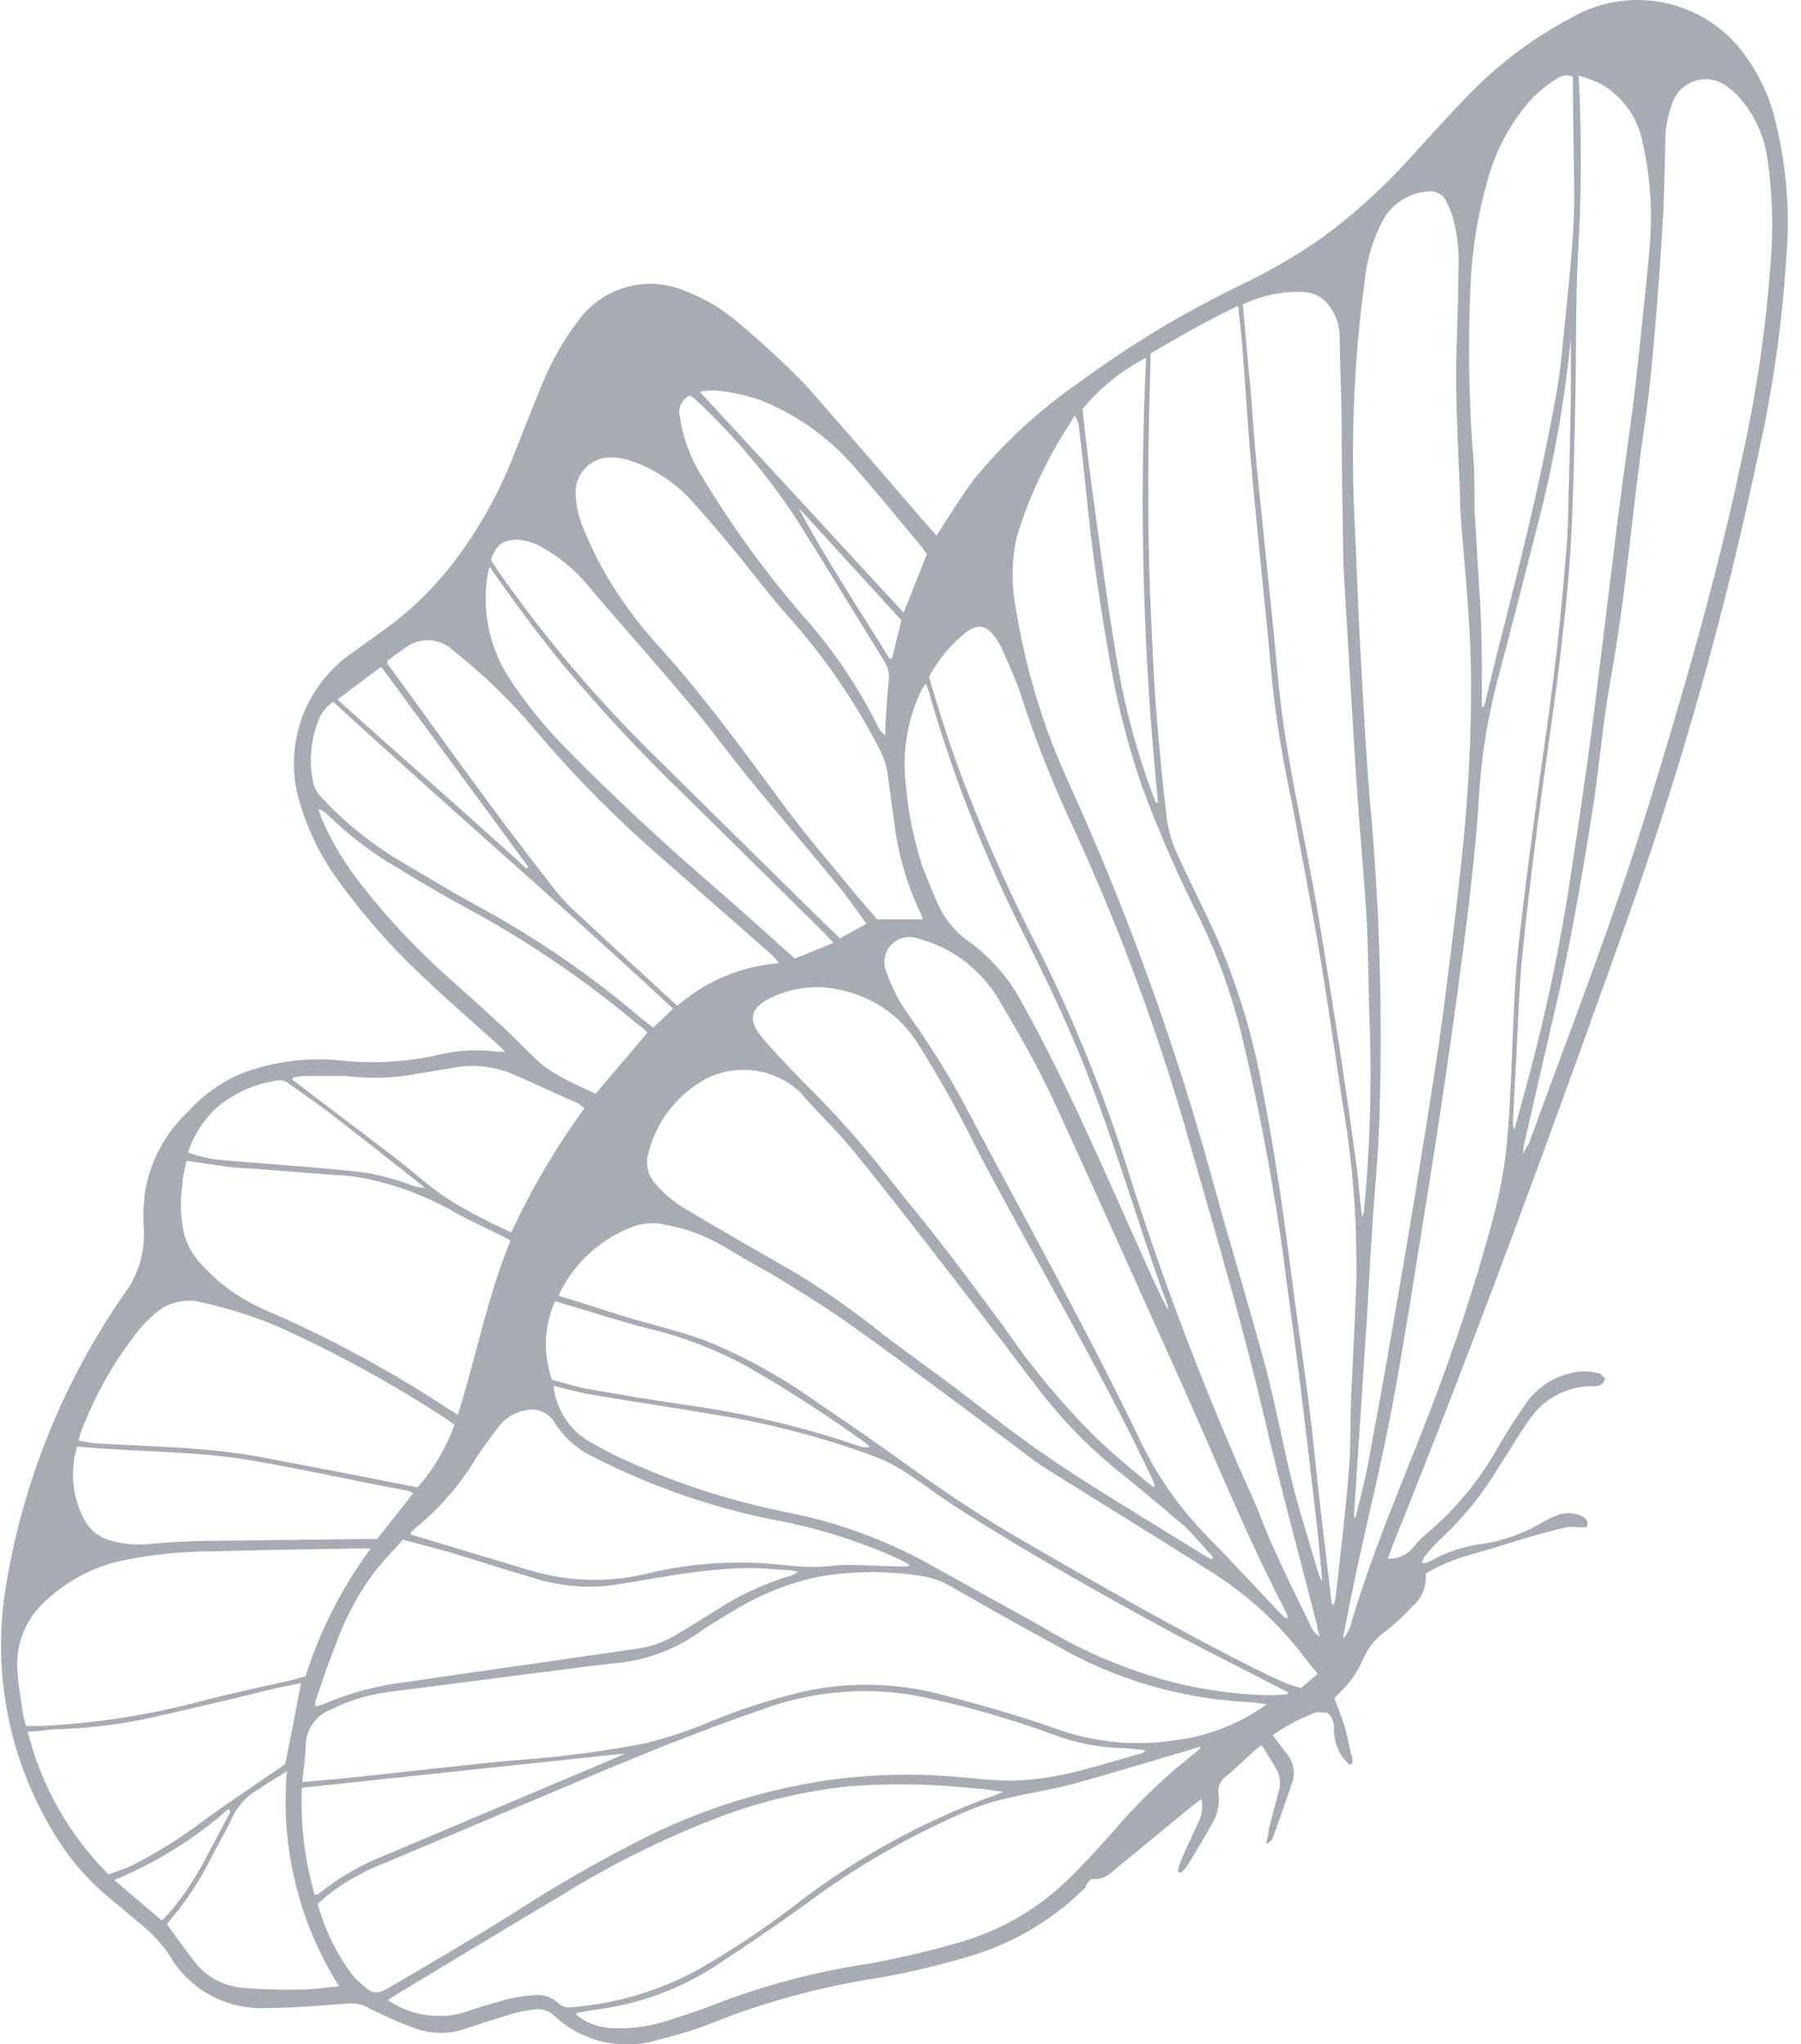 <svg width="89" height="101" viewBox="0 0 89 101" fill="none" xmlns="http://www.w3.org/2000/svg">
<g opacity="0.85">
<path opacity="0.85" d="M53.917 92.844C54.117 92.868 54.32 92.845 54.51 92.775C54.699 92.706 54.87 92.592 55.007 92.445L58.867 89.275L59.377 88.894C59.458 89.311 59.39 89.742 59.187 90.115C58.917 90.715 58.627 91.305 58.367 91.915C58.3 92.091 58.243 92.271 58.197 92.454L58.327 92.544C58.444 92.46 58.549 92.359 58.637 92.245C59.077 91.525 59.517 90.805 59.917 90.075C60.175 89.645 60.28 89.141 60.217 88.644C60.19 88.482 60.21 88.315 60.274 88.163C60.337 88.011 60.442 87.88 60.577 87.784C61.077 87.355 61.577 86.894 62.047 86.454C62.137 86.374 62.237 86.314 62.347 86.234C62.597 86.644 62.857 87.025 63.077 87.415C63.257 87.741 63.3 88.126 63.197 88.484C63.037 89.115 62.857 89.754 62.697 90.394C62.697 90.615 62.617 90.844 62.567 91.075H62.667C62.747 90.995 62.857 90.934 62.887 90.844C63.227 89.894 63.567 88.945 63.887 87.984C63.949 87.744 63.95 87.493 63.891 87.252C63.831 87.011 63.713 86.788 63.547 86.605C63.327 86.335 63.137 86.055 62.897 85.734C63.539 85.285 64.235 84.916 64.967 84.635C65.167 84.555 65.427 84.635 65.607 84.635C65.722 84.742 65.81 84.875 65.863 85.022C65.917 85.17 65.936 85.329 65.917 85.484C65.926 85.964 66.076 86.43 66.347 86.825C66.45 86.957 66.563 87.081 66.687 87.195L66.837 87.124C66.837 86.965 66.837 86.805 66.757 86.644C66.657 86.195 66.577 85.745 66.447 85.314C66.317 84.885 66.137 84.434 65.947 83.924C65.996 83.852 66.053 83.785 66.117 83.725C66.668 83.216 67.104 82.595 67.397 81.904C67.629 81.385 67.999 80.939 68.467 80.615C68.953 80.228 69.408 79.803 69.827 79.344C70.05 79.149 70.223 78.902 70.331 78.625C70.439 78.349 70.479 78.05 70.447 77.754C71.116 77.363 71.831 77.057 72.577 76.844C73.577 76.575 74.457 76.275 75.407 75.995C76.057 75.805 76.707 75.624 77.407 75.465C77.586 75.44 77.768 75.44 77.947 75.465H78.407C78.547 75.135 78.337 75.014 78.147 74.904C77.948 74.811 77.731 74.763 77.512 74.763C77.292 74.763 77.075 74.811 76.877 74.904C76.605 75.01 76.344 75.141 76.097 75.294C75.204 75.805 74.224 76.144 73.207 76.294C72.313 76.412 71.451 76.7 70.667 77.144C70.588 77.186 70.504 77.217 70.417 77.234C70.417 77.234 70.347 77.234 70.257 77.234C70.29 77.127 70.334 77.024 70.387 76.924C70.693 76.543 71.027 76.186 71.387 75.855C72.422 74.868 73.317 73.744 74.047 72.514C74.577 71.704 75.047 70.885 75.627 70.075C75.966 69.593 76.415 69.199 76.937 68.924C77.458 68.649 78.037 68.502 78.627 68.495C78.887 68.495 79.187 68.544 79.327 68.115C79.227 68.034 79.117 67.874 78.987 67.855C78.661 67.77 78.322 67.743 77.987 67.775C77.458 67.848 76.95 68.032 76.497 68.314C76.044 68.597 75.655 68.972 75.357 69.415C74.857 70.154 74.357 70.915 73.927 71.684C73.056 73.195 71.937 74.547 70.617 75.684C70.339 75.894 70.09 76.14 69.877 76.415C69.725 76.613 69.528 76.771 69.301 76.876C69.075 76.981 68.826 77.028 68.577 77.014L68.837 76.314C73.047 65.874 76.907 55.315 80.677 44.694C83.239 37.395 85.32 29.936 86.907 22.364C87.596 19.27 88.047 16.128 88.257 12.964C88.493 10.48 88.279 7.973 87.627 5.565C87.366 4.648 86.957 3.78 86.417 2.995C85.505 1.582 84.084 0.574 82.449 0.181C80.814 -0.212 79.091 0.04 77.637 0.885C75.756 1.878 74.044 3.164 72.567 4.695C71.647 5.635 70.767 6.615 69.877 7.595C68.517 9.13 66.998 10.518 65.347 11.735C64.101 12.607 62.787 13.376 61.417 14.034C58.605 15.38 55.927 16.987 53.417 18.834C51.418 20.201 49.626 21.848 48.097 23.724C47.567 24.445 47.097 25.215 46.607 25.954L46.287 26.465C46.097 26.265 45.957 26.105 45.817 25.945C43.817 23.634 41.817 21.294 39.817 19.035C38.749 17.93 37.62 16.885 36.437 15.905C35.698 15.269 34.856 14.765 33.947 14.415C33.026 13.998 31.991 13.912 31.014 14.171C30.038 14.43 29.18 15.017 28.587 15.835C27.851 16.796 27.249 17.852 26.797 18.974C26.287 20.215 25.797 21.454 25.307 22.695C24.605 24.448 23.678 26.102 22.547 27.614C21.507 29.011 20.251 30.233 18.827 31.235L17.437 32.234C16.243 33.045 15.345 34.222 14.879 35.587C14.414 36.953 14.406 38.434 14.857 39.804C15.289 41.212 15.966 42.532 16.857 43.705C18.157 45.477 19.631 47.115 21.257 48.594C22.307 49.594 23.377 50.505 24.437 51.465C24.587 51.594 24.727 51.734 24.967 51.965H24.547C23.657 51.846 22.754 51.883 21.877 52.075C20.241 52.467 18.55 52.578 16.877 52.404C15.181 52.226 13.468 52.452 11.877 53.065C10.898 53.491 10.022 54.121 9.307 54.914C8.156 55.985 7.398 57.411 7.157 58.965C7.092 59.492 7.072 60.024 7.097 60.554C7.206 61.786 6.849 63.013 6.097 63.995C3.069 68.375 1.069 73.383 0.247 78.644C-0.398 82.946 0.552 87.335 2.917 90.984C3.592 92.033 4.425 92.971 5.387 93.764C5.977 94.254 6.597 94.764 7.157 95.245C7.614 95.637 8.017 96.087 8.357 96.585C8.84 97.435 9.553 98.133 10.415 98.598C11.276 99.063 12.25 99.277 13.227 99.215C14.577 99.215 15.927 99.094 17.227 98.995C17.576 98.966 17.925 99.046 18.227 99.225C18.977 99.594 19.737 99.954 20.517 100.225C21.334 100.524 22.23 100.524 23.047 100.225C23.827 99.965 24.617 99.715 25.407 99.475C25.735 99.388 26.069 99.327 26.407 99.294C26.587 99.264 26.772 99.277 26.946 99.333C27.12 99.388 27.278 99.485 27.407 99.615C28.088 100.249 28.926 100.691 29.835 100.895C30.743 101.098 31.69 101.057 32.577 100.775C33.628 100.523 34.658 100.189 35.657 99.775C38.172 98.813 40.784 98.126 43.447 97.725C45.031 97.443 46.598 97.065 48.137 96.594C50.224 95.937 52.122 94.784 53.667 93.234C53.637 93.154 53.767 93.004 53.917 92.844ZM61.187 15.114C61.267 15.895 61.347 16.544 61.397 17.195C61.517 18.704 61.607 20.195 61.727 21.735C61.867 23.424 62.027 25.125 62.197 26.814C62.397 28.924 62.637 31.035 62.817 33.145C62.997 35.255 63.367 37.414 63.817 39.535C64.277 41.995 64.757 44.455 65.177 46.925C65.597 49.395 65.947 51.864 66.317 54.344C66.697 56.506 66.927 58.691 67.007 60.885C67.007 61.834 67.067 62.785 67.007 63.734C66.947 65.504 66.847 67.284 66.767 69.055C66.717 70.335 66.767 71.624 66.637 72.894C66.477 74.894 66.227 76.894 66.007 78.894C65.986 79.045 65.949 79.192 65.897 79.335C65.897 79.264 65.817 79.245 65.807 79.215C65.627 77.644 65.427 76.064 65.247 74.484C65.047 72.745 64.887 70.995 64.667 69.254C64.367 66.934 64.017 64.624 63.727 62.304C63.357 59.455 62.937 56.614 62.387 53.804C61.918 51.174 61.136 48.609 60.057 46.164C59.437 44.815 58.767 43.495 58.157 42.164C57.915 41.634 57.75 41.072 57.667 40.495C57.447 38.654 57.267 36.825 57.127 34.984C56.987 33.145 56.937 31.584 56.857 29.884C56.677 25.825 56.737 21.765 56.857 17.704C56.85 17.625 56.85 17.544 56.857 17.465C58.287 16.625 59.637 15.845 61.187 15.114ZM66.987 74.975H66.917C66.912 74.905 66.912 74.834 66.917 74.764C67.127 71.514 67.347 68.264 67.557 65.014C67.637 63.645 67.707 62.275 67.797 60.904C67.917 58.904 68.137 56.904 68.177 54.904C68.317 50.128 68.187 45.347 67.787 40.584C67.527 37.785 67.387 34.965 67.227 32.154C67.107 30.055 67.047 27.945 66.947 25.845C66.741 21.875 66.902 17.895 67.427 13.954C67.528 12.882 67.838 11.839 68.337 10.884C68.554 10.49 68.865 10.155 69.241 9.907C69.617 9.66 70.048 9.508 70.497 9.465C70.7 9.424 70.912 9.456 71.094 9.554C71.277 9.653 71.419 9.812 71.497 10.005C71.621 10.252 71.724 10.51 71.807 10.774C72.038 11.658 72.126 12.573 72.067 13.485C72.067 15.264 71.947 17.035 71.957 18.814C71.967 20.595 72.067 22.505 72.147 24.355C72.147 25.174 72.217 26.005 72.287 26.825C72.487 29.134 72.697 31.445 72.697 33.825C72.697 36.391 72.573 38.951 72.327 41.505C72.137 43.434 71.907 45.355 71.667 47.285C71.427 49.215 71.177 51.205 70.867 53.154C70.26 57.075 69.617 60.991 68.937 64.904C68.523 67.338 68.087 69.768 67.627 72.195C67.477 73.105 67.207 74.034 66.987 74.975ZM14.937 88.055C15.007 87.374 15.097 86.814 15.107 86.254C15.111 85.858 15.237 85.473 15.468 85.151C15.699 84.829 16.023 84.586 16.397 84.454C17.251 84.027 18.17 83.743 19.117 83.615L24.557 82.915C26.457 82.674 28.357 82.415 30.267 82.195C31.769 82.085 33.215 81.578 34.457 80.725C35.137 80.234 35.877 79.814 36.597 79.385C37.82 78.677 39.151 78.174 40.537 77.894C42.124 77.628 43.744 77.611 45.337 77.844C45.919 77.907 46.481 78.091 46.987 78.385C48.737 79.385 50.497 80.385 52.247 81.335C55.051 82.945 58.189 83.886 61.417 84.085C61.777 84.085 62.127 84.154 62.597 84.204L62.257 84.445C60.988 85.285 59.539 85.816 58.027 85.995C56.119 86.283 54.17 86.105 52.347 85.475C50.347 84.764 48.347 84.204 46.347 83.684C44.245 83.155 42.051 83.104 39.927 83.534C38.325 83.897 36.757 84.392 35.237 85.014C34.161 85.473 33.051 85.847 31.917 86.135C29.89 86.523 27.844 86.796 25.787 86.954C24.877 87.014 23.967 87.124 23.057 87.215L19.577 87.594C18.637 87.704 17.687 87.794 16.747 87.894L14.937 88.055ZM75.277 57.005C75.272 56.911 75.272 56.818 75.277 56.724C75.777 54.535 76.277 52.334 76.787 50.145C77.627 46.624 78.227 43.054 78.787 39.465C79.057 37.525 79.237 35.575 79.577 33.645C80.357 29.395 80.667 25.084 81.297 20.814C81.537 19.184 81.677 17.535 81.817 15.895C81.957 14.255 82.087 12.364 82.187 10.585C82.257 9.365 82.257 8.135 82.297 6.915C82.3 6.31 82.412 5.71 82.627 5.145C82.712 4.867 82.865 4.615 83.072 4.411C83.28 4.208 83.535 4.06 83.814 3.98C84.094 3.901 84.388 3.892 84.672 3.956C84.955 4.02 85.218 4.153 85.437 4.345C85.644 4.494 85.833 4.668 85.997 4.865C86.725 5.714 87.194 6.756 87.347 7.865C87.56 9.368 87.624 10.889 87.537 12.405C87.322 15.858 86.834 19.288 86.077 22.665C84.857 28.474 83.197 34.164 81.457 39.834C79.717 45.505 77.557 50.995 75.537 56.544C75.457 56.635 75.387 56.764 75.277 57.005ZM15.697 94.075L16.237 93.605C17.127 92.93 18.111 92.387 19.157 91.995L27.997 88.264C31.197 86.904 34.407 85.585 37.697 84.454C39.349 83.851 41.097 83.549 42.857 83.564C43.713 83.567 44.567 83.651 45.407 83.814C47.664 84.279 49.883 84.911 52.047 85.704C53.11 86.107 54.231 86.333 55.367 86.374C55.777 86.374 56.197 86.445 56.607 86.484C56.584 86.525 56.552 86.561 56.514 86.588C56.476 86.616 56.433 86.635 56.387 86.644C55.167 86.984 53.967 87.365 52.737 87.644C51.844 87.847 50.932 87.961 50.017 87.984C49.017 87.984 48.087 87.855 47.117 87.784C45.016 87.613 42.903 87.677 40.817 87.975C37.83 88.427 34.928 89.324 32.207 90.635C29.799 91.833 27.462 93.168 25.207 94.635C23.257 95.855 21.267 97.014 19.277 98.184C18.587 98.585 18.417 98.534 17.817 97.995C17.664 97.864 17.524 97.72 17.397 97.564C16.62 96.516 16.044 95.332 15.697 94.075ZM65.337 78.075H65.277C65.277 77.984 65.207 77.904 65.177 77.825C64.757 76.365 64.287 74.924 63.907 73.454C63.407 71.454 63.047 69.454 62.517 67.454C61.707 64.454 60.777 61.455 59.937 58.374C58.091 51.632 55.71 45.048 52.817 38.684C51.584 36.006 50.717 33.174 50.237 30.265C49.977 29.041 49.977 27.777 50.237 26.555C50.86 24.503 51.783 22.556 52.977 20.774C52.977 20.704 53.057 20.614 53.107 20.535C53.223 20.693 53.295 20.879 53.317 21.075C53.407 21.814 53.477 22.555 53.567 23.305C53.717 24.724 53.857 26.134 54.047 27.555C54.257 29.125 54.507 30.695 54.777 32.255C55.141 34.494 55.693 36.698 56.427 38.844C57.268 41.108 58.236 43.321 59.327 45.474C60.183 47.247 60.853 49.104 61.327 51.014C62.342 55.22 63.113 59.48 63.637 63.775C63.847 65.275 64.047 66.775 64.237 68.284C64.427 69.794 64.577 71.115 64.747 72.525L65.137 75.904L65.337 78.075ZM45.907 33.455C46.325 32.661 46.892 31.954 47.577 31.375C48.287 30.755 48.777 30.845 49.277 31.634C49.387 31.803 49.484 31.981 49.567 32.164C49.857 32.855 50.177 33.535 50.417 34.245C51.096 36.354 51.9 38.421 52.827 40.434C55.316 45.777 57.359 51.316 58.937 56.995C60.187 61.315 61.447 65.635 62.467 69.995C63.267 73.445 64.207 76.874 65.087 80.314C65.087 80.495 65.177 80.674 65.217 80.855C65.058 80.778 64.928 80.652 64.847 80.495C64.207 79.184 63.557 77.874 62.937 76.495C62.537 75.635 62.237 74.725 61.837 73.865C59.542 68.738 57.539 63.487 55.837 58.135C54.644 54.293 53.143 50.554 51.347 46.955C50.11 44.566 48.995 42.116 48.007 39.614C47.207 37.654 46.527 35.565 45.907 33.444V33.455ZM27.607 64.055C27.647 63.935 27.694 63.819 27.747 63.705C28.492 62.321 29.699 61.242 31.157 60.654C31.703 60.434 32.303 60.385 32.877 60.514C33.846 60.69 34.78 61.028 35.637 61.514C36.477 62.014 37.337 62.514 38.157 62.965C39.387 63.724 40.627 64.475 41.807 65.305C43.677 66.615 45.507 67.995 47.347 69.355L49.857 71.225C50.497 71.704 51.137 72.225 51.807 72.635C54.457 74.305 57.127 75.934 59.807 77.635C61.361 78.609 62.755 79.821 63.937 81.225C64.327 81.695 64.707 82.225 65.117 82.704L64.297 83.404C64.045 83.346 63.798 83.269 63.557 83.174C63.007 82.934 62.457 82.674 61.917 82.404C58.077 80.465 54.347 78.325 50.627 76.174C48.777 75.105 46.987 73.934 45.247 72.684C43.507 71.434 42.047 70.415 40.427 69.325C38.704 68.084 36.841 67.051 34.877 66.245C33.627 65.784 32.317 65.484 31.047 65.105C29.777 64.725 28.787 64.365 27.637 64.044L27.607 64.055ZM59.947 76.945L59.857 77.044L59.537 76.865C57.607 75.674 55.667 74.495 53.747 73.284C52.697 72.615 51.667 71.924 50.657 71.195C49.647 70.465 48.657 69.674 47.657 68.924C46.367 67.924 45.067 67.014 43.777 66.044C42.385 64.918 40.922 63.883 39.397 62.944C37.477 61.834 35.547 60.745 33.657 59.605C33.184 59.295 32.757 58.922 32.387 58.495C32.206 58.297 32.079 58.056 32.018 57.795C31.957 57.534 31.963 57.262 32.037 57.005C32.224 56.23 32.571 55.502 33.054 54.869C33.538 54.235 34.149 53.709 34.847 53.325C35.603 52.93 36.463 52.781 37.308 52.9C38.152 53.018 38.938 53.397 39.557 53.984C40.337 54.904 41.227 55.734 41.997 56.654C43.117 58.005 44.197 59.395 45.277 60.775C46.544 62.401 47.807 64.038 49.067 65.684C49.777 66.594 50.457 67.525 51.167 68.434C52.284 69.933 53.577 71.293 55.017 72.484C56.237 73.471 57.437 74.471 58.617 75.484C59.077 75.945 59.497 76.465 59.947 76.934V76.945ZM66.407 80.945C66.407 80.805 66.347 80.754 66.407 80.715C66.637 79.585 66.857 78.454 67.097 77.325C67.667 74.734 68.297 72.154 68.787 69.555C69.387 66.355 69.877 63.135 70.397 59.925C70.797 57.434 71.187 54.925 71.547 52.434C71.887 50.101 72.204 47.768 72.497 45.434C72.727 43.525 72.937 41.614 73.067 39.705C73.157 37.789 73.435 35.886 73.897 34.025C74.607 31.334 75.297 28.654 75.977 25.965C76.771 22.923 77.323 19.823 77.627 16.695C77.627 17.434 77.627 18.055 77.627 18.695C77.627 20.985 77.547 23.274 77.487 25.555C77.487 26.285 77.417 27.015 77.357 27.744C77.237 29.165 77.107 30.584 76.947 32.005C76.787 33.425 76.617 34.684 76.437 36.005C76.257 37.325 76.037 38.785 75.857 40.184C75.677 41.584 75.437 43.294 75.257 44.855C75.107 46.124 74.947 47.395 74.877 48.675C74.737 51.084 74.697 53.505 74.517 55.904C74.419 57.234 74.205 58.552 73.877 59.844C73.137 62.675 72.237 65.465 71.237 68.215C69.737 72.294 67.927 76.215 66.697 80.454C66.637 80.624 66.507 80.754 66.407 80.975V80.945ZM43.347 45.425C42.967 44.984 42.547 44.514 42.137 44.014C41.047 42.684 39.927 41.385 38.897 40.014C36.897 37.315 34.897 34.525 32.627 32.014C31.584 30.885 30.669 29.644 29.897 28.314C29.445 27.522 29.054 26.696 28.727 25.845C28.541 25.349 28.446 24.824 28.447 24.294C28.449 24.069 28.497 23.846 28.585 23.639C28.674 23.432 28.804 23.245 28.965 23.088C29.127 22.931 29.318 22.807 29.528 22.724C29.737 22.641 29.961 22.601 30.187 22.605C30.549 22.603 30.908 22.668 31.247 22.794C32.306 23.165 33.263 23.782 34.037 24.595C34.797 25.415 35.517 26.265 36.227 27.125C37.127 28.204 37.967 29.345 38.897 30.395C40.734 32.438 42.294 34.714 43.537 37.164C43.69 37.48 43.794 37.818 43.847 38.164C44.007 39.164 44.117 40.234 44.277 41.255C44.497 42.592 44.904 43.891 45.487 45.114C45.536 45.214 45.576 45.318 45.607 45.425H43.347ZM61.417 15.044C62.333 14.604 63.341 14.392 64.357 14.425C64.623 14.427 64.885 14.493 65.12 14.619C65.355 14.744 65.557 14.924 65.707 15.145C66.025 15.577 66.2 16.098 66.207 16.634C66.207 17.945 66.277 19.265 66.297 20.634C66.297 22.845 66.347 25.064 66.377 27.274C66.377 28.005 66.437 28.735 66.477 29.465C66.617 31.864 66.76 34.258 66.907 36.645C66.977 37.885 67.067 39.124 67.157 40.364C67.287 42.135 67.457 43.904 67.547 45.675C67.637 47.444 67.617 49.154 67.697 50.885C67.784 53.831 67.69 56.78 67.417 59.715C67.417 59.874 67.347 60.025 67.317 60.175C67.197 59.364 67.157 58.565 67.057 57.775C66.787 55.775 66.517 53.864 66.217 51.914C65.847 49.544 65.477 47.184 65.077 44.825C64.457 41.175 63.557 37.565 63.187 33.825C63.057 32.484 62.937 31.134 62.797 29.825C62.657 28.515 62.547 27.355 62.417 26.114C62.287 24.875 62.147 23.575 62.037 22.294C61.937 21.204 61.877 20.105 61.777 19.015C61.637 17.684 61.547 16.364 61.417 15.044ZM19.167 98.835L19.437 98.644C22.207 96.975 24.977 95.294 27.757 93.644C30.183 92.139 32.744 90.864 35.407 89.835C37.544 89.015 39.78 88.484 42.057 88.254C44.14 88.103 46.232 88.146 48.307 88.385C48.707 88.385 49.107 88.484 49.577 88.544C48.667 88.894 47.847 89.184 47.047 89.544C44.324 90.724 41.758 92.235 39.407 94.044C37.821 95.271 36.15 96.383 34.407 97.374C32.516 98.388 30.436 99.001 28.297 99.174C28.173 99.199 28.046 99.195 27.924 99.162C27.803 99.129 27.691 99.068 27.597 98.984C27.435 98.832 27.242 98.718 27.032 98.648C26.821 98.579 26.597 98.558 26.377 98.585C25.922 98.615 25.47 98.685 25.027 98.794C24.287 98.995 23.547 99.225 22.827 99.475C22.206 99.631 21.559 99.655 20.928 99.545C20.298 99.435 19.698 99.193 19.167 98.835ZM63.637 79.915L63.567 79.984C63.453 79.896 63.346 79.799 63.247 79.695C61.977 78.355 60.727 76.995 59.447 75.695C58.135 74.312 57.057 72.725 56.257 70.995C55.177 68.754 54.037 66.544 52.877 64.344C51.297 61.344 49.657 58.344 48.067 55.344C47.166 53.587 46.14 51.896 44.997 50.285C44.484 49.593 44.08 48.828 43.797 48.014C43.707 47.797 43.68 47.559 43.721 47.327C43.761 47.095 43.867 46.879 44.025 46.705C44.183 46.531 44.388 46.406 44.615 46.344C44.842 46.282 45.082 46.285 45.307 46.355C45.783 46.481 46.245 46.656 46.687 46.874C47.865 47.485 48.836 48.432 49.477 49.594C50.387 51.145 51.287 52.694 52.037 54.325C54.187 58.984 56.277 63.684 58.377 68.325C60.077 72.115 61.627 75.965 63.547 79.654C63.582 79.739 63.612 79.826 63.637 79.915ZM22.637 69.915C22.367 69.745 22.187 69.644 22.027 69.534C19.174 67.662 16.162 66.042 13.027 64.695C11.799 64.153 10.707 63.347 9.827 62.334C9.467 61.92 9.21 61.427 9.077 60.895C8.91 60.084 8.893 59.251 9.027 58.434C9.027 58.065 9.157 57.684 9.217 57.355C9.977 57.465 10.667 57.575 11.367 57.664C11.757 57.715 12.137 57.724 12.517 57.745L16.617 58.065C17.077 58.065 17.537 58.135 17.977 58.215C19.612 58.54 21.18 59.138 22.617 59.984C23.357 60.385 24.127 60.724 24.877 61.105L25.227 61.304C24.097 64.044 23.547 66.954 22.637 69.874V69.915ZM78.007 3.735C78.349 3.83 78.683 3.95 79.007 4.095C79.537 4.374 80 4.765 80.366 5.239C80.732 5.713 80.991 6.261 81.127 6.845C81.52 8.48 81.662 10.166 81.547 11.845C81.497 12.575 81.427 13.305 81.347 14.024C81.157 15.905 80.967 17.774 80.747 19.645C80.497 21.645 80.197 23.645 79.947 25.645C79.517 29.075 79.117 32.514 78.677 35.934C78.357 38.364 77.997 40.794 77.627 43.215C77.108 46.687 76.387 50.126 75.467 53.514C75.257 54.294 75.037 55.065 74.827 55.834C74.774 55.673 74.753 55.504 74.767 55.334C74.827 54.105 74.897 52.885 74.957 51.664C75.037 50.215 75.077 48.775 75.217 47.334C75.427 45.154 75.697 42.974 75.977 40.804C76.287 38.355 76.657 35.914 76.977 33.474C77.227 31.384 77.477 29.294 77.607 27.204C77.757 24.735 77.787 22.265 77.847 19.794C77.907 17.325 77.847 14.745 77.997 12.214C78.147 9.685 78.147 7.215 78.057 4.645C78.047 4.365 78.027 4.115 78.007 3.735ZM63.637 83.615V83.704C63.355 83.739 63.071 83.76 62.787 83.764C61.178 83.735 59.578 83.524 58.017 83.135C55.728 82.542 53.539 81.619 51.517 80.394L46.007 77.335C43.799 76.1 41.409 75.223 38.927 74.734C36.127 74.178 33.401 73.296 30.807 72.105C30.157 71.809 29.526 71.475 28.917 71.105C28.483 70.804 28.118 70.413 27.847 69.96C27.576 69.506 27.406 69 27.347 68.475C27.977 68.624 28.517 68.784 29.077 68.885C31.077 69.225 33.177 69.534 35.237 69.885C38.015 70.322 40.743 71.039 43.377 72.025C43.913 72.249 44.426 72.527 44.907 72.855C45.717 73.385 46.487 73.984 47.307 74.504C50.807 76.745 54.427 78.775 58.077 80.754C59.947 81.734 61.807 82.654 63.637 83.615ZM15.077 82.835L14.497 82.995C12.967 83.355 11.427 83.654 9.917 84.064C7.322 84.754 4.66 85.163 1.977 85.284C1.757 85.284 1.547 85.284 1.297 85.284C1.239 85.125 1.192 84.961 1.157 84.794C1.047 84.075 0.917 83.355 0.867 82.624C0.805 81.985 0.892 81.34 1.121 80.74C1.35 80.139 1.715 79.6 2.187 79.165C3.193 78.202 4.429 77.514 5.777 77.165C7.353 76.82 8.963 76.649 10.577 76.654C12.897 76.585 15.217 76.555 17.577 76.514H18.317C16.904 78.43 15.816 80.566 15.097 82.835H15.077ZM57.077 73.404L56.977 73.475C55.977 72.644 54.977 71.835 54.087 70.965C52.44 69.32 50.95 67.526 49.637 65.605C48.537 64.124 47.427 62.605 46.307 61.184C45.617 60.285 44.877 59.414 44.177 58.525C43.007 57.002 41.748 55.549 40.407 54.175C39.487 53.255 38.577 52.325 37.727 51.344C36.877 50.364 37.077 49.755 38.237 49.234C39.382 48.72 40.676 48.638 41.877 49.005C43.29 49.372 44.514 50.257 45.307 51.484C46.439 53.278 47.474 55.13 48.407 57.035C51.257 62.434 54.407 67.704 57.007 73.215C57.026 73.264 57.043 73.314 57.057 73.365L57.077 73.404ZM59.307 86.305V86.394L59.127 86.564C57.664 87.688 56.324 88.962 55.127 90.365C54.437 91.144 53.737 91.924 52.997 92.654C51.516 94.167 49.68 95.284 47.657 95.904C46.095 96.366 44.509 96.743 42.907 97.034C40.428 97.405 37.994 98.035 35.647 98.915C34.787 99.264 33.897 99.555 33.007 99.835C32.154 100.12 31.256 100.249 30.357 100.215C29.658 100.22 28.981 99.975 28.447 99.525C28.497 99.525 28.517 99.454 28.547 99.445C28.777 99.445 29.007 99.355 29.247 99.325C31.417 99.082 33.502 98.339 35.337 97.154C36.857 96.154 38.337 95.154 39.817 94.085C42.292 92.238 44.978 90.691 47.817 89.475C48.42 89.218 49.046 89.017 49.687 88.874C50.777 88.605 51.907 88.445 52.997 88.154C54.877 87.644 56.747 87.064 58.627 86.514L59.307 86.305ZM73.307 34.925H73.227C73.227 34.664 73.227 34.414 73.227 34.154C73.227 32.654 73.227 31.154 73.137 29.654C73.047 28.154 72.947 26.654 72.867 25.165C72.867 24.105 72.867 23.044 72.757 21.985C72.577 19.372 72.547 16.751 72.667 14.134C72.742 12.308 73.041 10.498 73.557 8.745C73.967 7.314 74.695 5.995 75.687 4.885C76.064 4.505 76.484 4.169 76.937 3.885C77.049 3.802 77.181 3.75 77.319 3.732C77.457 3.715 77.597 3.733 77.727 3.785C77.735 3.858 77.735 3.931 77.727 4.005C77.727 5.945 77.787 7.885 77.797 9.825C77.797 10.665 77.737 11.505 77.677 12.345C77.597 13.345 77.497 14.345 77.387 15.405C77.237 16.794 77.147 18.204 76.887 19.584C76.467 21.884 75.977 24.174 75.437 26.445C74.797 29.145 74.077 31.825 73.437 34.514C73.411 34.654 73.375 34.791 73.327 34.925H73.307ZM20.637 73.495C18.897 73.154 17.197 72.814 15.497 72.495C13.797 72.174 12.377 71.855 10.807 71.695C8.807 71.484 6.867 71.445 4.897 71.325C4.557 71.325 4.227 71.234 3.897 71.184C3.897 71.004 3.957 70.894 3.987 70.794C4.674 68.96 5.646 67.246 6.867 65.715C7.084 65.441 7.329 65.189 7.597 64.965C7.89 64.684 8.247 64.479 8.638 64.368C9.028 64.256 9.44 64.241 9.837 64.325C11.144 64.602 12.423 65.001 13.657 65.514C16.592 66.832 19.417 68.38 22.107 70.144C22.228 70.225 22.345 70.311 22.457 70.404C22.05 71.54 21.433 72.588 20.637 73.495ZM33.457 49.675C33.257 49.495 33.117 49.385 32.987 49.255C31.427 47.815 29.867 46.385 28.307 44.934C27.941 44.591 27.607 44.217 27.307 43.815C26.217 42.414 25.137 41.014 24.087 39.584C22.427 37.334 20.797 35.054 19.147 32.794C19.147 32.794 19.147 32.724 19.147 32.645C19.407 32.455 19.677 32.245 19.967 32.054C20.318 31.766 20.764 31.617 21.218 31.637C21.672 31.658 22.103 31.846 22.427 32.164C23.887 33.321 25.227 34.621 26.427 36.044C28.139 38.074 29.99 39.982 31.967 41.755L38.147 47.184C38.273 47.313 38.39 47.45 38.497 47.594C36.65 47.734 34.898 48.463 33.497 49.675H33.457ZM20.297 75.835C20.291 75.798 20.291 75.761 20.297 75.725C20.369 75.644 20.45 75.57 20.537 75.504C21.729 74.529 22.743 73.355 23.537 72.034C23.867 71.504 24.247 71.034 24.627 70.514C24.933 70.099 25.381 69.811 25.887 69.704C26.17 69.617 26.474 69.627 26.75 69.734C27.026 69.841 27.257 70.039 27.407 70.294C27.874 71.044 28.552 71.639 29.357 72.004C32.112 73.414 35.045 74.443 38.077 75.064C40.289 75.459 42.443 76.131 44.487 77.064C44.647 77.144 44.807 77.245 44.967 77.335C44.93 77.363 44.889 77.383 44.844 77.395C44.799 77.408 44.753 77.411 44.707 77.404C43.767 77.404 42.817 77.325 41.867 77.325C41.307 77.325 40.737 77.434 40.177 77.424C39.377 77.424 38.577 77.305 37.777 77.245C35.839 77.125 33.895 77.294 32.007 77.745C30.081 78.219 28.064 78.163 26.167 77.585C24.277 77.014 22.317 76.434 20.337 75.835H20.297ZM19.877 76.075C20.727 76.305 21.547 76.504 22.347 76.734C23.677 77.135 24.987 77.575 26.347 77.965C27.57 78.355 28.861 78.484 30.137 78.344C31.397 78.165 32.657 77.915 33.917 77.734C34.817 77.615 35.737 77.514 36.647 77.484C37.557 77.454 38.287 77.555 39.107 77.594C39.215 77.612 39.322 77.635 39.427 77.665C39.342 77.752 39.234 77.814 39.117 77.844C37.834 78.222 36.611 78.781 35.487 79.504C34.857 79.904 34.217 80.294 33.577 80.684C32.943 81.09 32.231 81.356 31.487 81.465L29.207 81.794C26.207 82.234 23.157 82.654 20.137 83.105C18.682 83.269 17.259 83.65 15.917 84.234C15.809 84.267 15.698 84.29 15.587 84.305C15.573 84.225 15.573 84.144 15.587 84.064C15.907 83.135 16.207 82.195 16.587 81.275C17.017 80.047 17.623 78.888 18.387 77.835C18.817 77.234 19.357 76.704 19.917 76.075H19.877ZM14.877 83.165C14.607 84.575 14.357 85.874 14.097 87.165L13.717 87.424C12.497 88.275 11.257 89.085 10.067 89.954C8.96 90.798 7.779 91.538 6.537 92.165C6.167 92.344 5.767 92.465 5.367 92.624C3.42 90.676 2.038 88.236 1.367 85.564C1.877 85.564 2.307 85.465 2.747 85.445C4.242 85.405 5.731 85.235 7.197 84.934C9.377 84.454 11.527 83.934 13.697 83.404L14.877 83.165ZM41.507 46.364L40.077 44.974C37.577 42.505 35.077 40.054 32.567 37.565C29.605 34.688 26.926 31.533 24.567 28.145L24.257 27.665C24.537 26.884 24.857 26.665 25.617 26.665C25.994 26.705 26.361 26.817 26.697 26.994C27.586 27.476 28.376 28.121 29.027 28.895C30.717 30.895 32.417 32.785 34.077 34.764C35.077 35.934 35.967 37.184 36.937 38.374C38.387 40.145 39.877 41.885 41.327 43.645C41.847 44.275 42.327 44.965 42.817 45.645L41.507 46.364ZM33.277 49.834L32.277 50.775L31.737 50.355C29.189 48.18 26.416 46.283 23.467 44.694C22.187 43.995 20.937 43.234 19.677 42.484C18.279 41.643 17.007 40.61 15.897 39.414C15.691 39.211 15.546 38.955 15.477 38.675C15.267 37.673 15.346 36.632 15.707 35.675C15.846 35.268 16.113 34.918 16.467 34.675C22.027 39.785 27.727 44.684 33.277 49.855V49.834ZM14.467 53.364V53.245C14.639 53.209 14.812 53.182 14.987 53.164C15.687 53.164 16.377 53.164 17.067 53.164C18.03 53.285 19.004 53.285 19.967 53.164L22.247 52.785C23.25 52.573 24.293 52.66 25.247 53.035C26.357 53.514 27.457 54.035 28.557 54.514C28.672 54.587 28.779 54.671 28.877 54.764C27.479 56.687 26.27 58.74 25.267 60.895C24.757 60.654 24.267 60.444 23.837 60.205C23.168 59.871 22.52 59.497 21.897 59.084C21.057 58.495 20.297 57.804 19.487 57.175L14.637 53.495L14.467 53.364ZM18.637 76.044H18.207L10.537 76.135C9.417 76.135 8.307 76.204 7.197 76.305C6.575 76.347 5.951 76.272 5.357 76.085C5.102 76.006 4.865 75.877 4.661 75.705C4.456 75.533 4.288 75.322 4.167 75.085C3.719 74.26 3.534 73.317 3.637 72.385C3.637 72.085 3.747 71.784 3.807 71.475C6.807 71.764 9.687 71.674 12.547 72.184C15.087 72.624 17.597 73.184 20.127 73.654C20.207 73.654 20.277 73.725 20.427 73.775L18.637 76.044ZM31.977 51.044L29.437 54.044C28.757 53.724 28.067 53.434 27.437 53.044C27.107 52.859 26.802 52.634 26.527 52.374C25.857 51.745 25.237 51.075 24.527 50.444C23.677 49.645 22.787 48.874 21.917 48.084C20.464 46.771 19.126 45.336 17.917 43.794C17.109 42.79 16.436 41.684 15.917 40.505C15.847 40.334 15.797 40.154 15.737 39.974C15.927 40.039 16.099 40.149 16.237 40.294C17.127 41.166 18.109 41.937 19.167 42.594C20.377 43.325 21.577 44.065 22.817 44.734C25.937 46.398 28.873 48.386 31.577 50.664C31.747 50.775 31.857 50.885 31.987 51.014L31.977 51.044ZM39.277 47.364C37.957 46.184 36.727 45.065 35.467 43.974C32.837 41.705 30.287 39.344 27.857 36.864C26.808 35.788 25.87 34.608 25.057 33.344C24.203 31.943 23.851 30.293 24.057 28.665C24.085 28.441 24.132 28.22 24.197 28.005C24.387 28.285 24.497 28.445 24.617 28.605C25.617 30.015 26.677 31.454 27.787 32.804C29.7 35.094 31.736 37.277 33.887 39.344L40.687 46.054C40.837 46.194 40.977 46.364 41.177 46.594L39.277 47.364ZM45.757 33.755C45.827 33.974 45.887 34.124 45.927 34.275C47.084 38.3 48.61 42.21 50.487 45.955C51.387 47.745 52.267 49.554 53.057 51.404C54.887 55.675 56.107 60.175 57.707 64.525C57.717 64.581 57.717 64.638 57.707 64.695C57.267 63.874 56.897 63.044 56.527 62.205C54.607 57.955 52.797 53.654 50.527 49.594C49.913 48.415 49.042 47.39 47.977 46.594C47.272 46.123 46.711 45.465 46.357 44.694C46.077 44.065 45.817 43.414 45.567 42.775C45.143 41.45 44.871 40.081 44.757 38.694C44.575 37.121 44.846 35.529 45.537 34.105C45.601 33.983 45.675 33.865 45.757 33.755ZM16.757 98.144C16.087 98.204 15.507 98.305 14.927 98.305C13.959 98.328 12.992 98.301 12.027 98.225C11.568 98.192 11.12 98.065 10.713 97.851C10.305 97.638 9.945 97.343 9.657 96.984C9.167 96.374 8.727 95.725 8.247 95.085C8.327 94.984 8.387 94.894 8.457 94.814C9.243 93.878 9.914 92.85 10.457 91.754C10.777 91.115 11.157 90.504 11.457 89.844C11.743 89.228 12.215 88.718 12.807 88.385C13.227 88.105 13.657 87.844 14.177 87.525C13.853 91.251 14.759 94.982 16.757 98.144ZM30.867 86.644L30.287 86.915L19.167 91.615C17.912 92.094 16.74 92.769 15.697 93.615C15.697 93.615 15.627 93.615 15.547 93.615C15.055 91.9 14.842 90.117 14.917 88.335L30.867 86.644ZM27.427 64.294L28.007 64.465C29.387 64.874 30.757 65.325 32.157 65.674C33.828 66.082 35.438 66.708 36.947 67.534C38.945 68.686 40.885 69.937 42.757 71.284C42.838 71.345 42.915 71.412 42.987 71.484C42.842 71.521 42.691 71.521 42.547 71.484C39.679 70.499 36.722 69.799 33.717 69.394C32.147 69.165 30.577 68.904 29.017 68.624C28.417 68.514 27.827 68.325 27.277 68.174C26.828 66.91 26.882 65.521 27.427 64.294ZM34.087 19.544C34.167 19.589 34.244 19.639 34.317 19.695C36.245 21.48 37.948 23.495 39.387 25.695C40.847 28.015 42.267 30.364 43.717 32.694C43.887 32.977 43.957 33.308 43.917 33.635C43.837 34.395 43.797 35.164 43.747 35.925C43.747 36.065 43.747 36.205 43.747 36.334C43.582 36.213 43.451 36.051 43.367 35.864C42.436 33.994 41.27 32.249 39.897 30.674C37.869 28.364 36.061 25.87 34.497 23.224C34.031 22.391 33.723 21.479 33.587 20.535C33.544 20.337 33.57 20.131 33.661 19.951C33.752 19.771 33.903 19.627 34.087 19.544ZM57.227 39.654H57.117C56.967 39.245 56.807 38.844 56.667 38.444C55.972 36.424 55.457 34.346 55.127 32.234C54.747 29.924 54.437 27.614 54.127 25.305C53.977 24.305 53.847 23.235 53.717 22.204C53.637 21.535 53.567 20.864 53.497 20.204C54.364 19.16 55.432 18.3 56.637 17.674C56.286 25.006 56.484 32.353 57.227 39.654ZM34.587 19.364C34.839 19.308 35.098 19.285 35.357 19.294C36.099 19.365 36.83 19.519 37.537 19.755C39.299 20.448 40.871 21.547 42.127 22.965C43.277 24.274 44.377 25.614 45.497 26.965C45.617 27.105 45.707 27.255 45.807 27.375L44.657 30.274L34.587 19.364ZM9.287 56.944C9.557 56.124 10.024 55.383 10.647 54.785C11.497 54.049 12.536 53.568 13.647 53.395C13.762 53.372 13.882 53.375 13.996 53.405C14.11 53.434 14.216 53.489 14.307 53.565C14.927 54.014 15.567 54.444 16.177 54.904C17.657 56.044 19.117 57.205 20.587 58.355L20.987 58.694C20.767 58.689 20.551 58.645 20.347 58.565C19.629 58.299 18.89 58.094 18.137 57.955C16.507 57.745 14.867 57.645 13.227 57.505C12.307 57.425 11.367 57.374 10.447 57.264C10.053 57.188 9.665 57.081 9.287 56.944ZM18.837 32.944L26.107 42.834L26.027 42.925C22.947 40.105 19.797 37.385 16.677 34.565L18.837 32.944ZM11.317 89.445L11.387 89.525L10.237 91.684C9.744 92.662 9.144 93.581 8.447 94.424C8.307 94.585 8.157 94.734 7.997 94.894L5.647 92.894C7.72 92.04 9.636 90.847 11.317 89.365V89.445ZM44.087 32.544H43.957C42.447 30.075 40.817 27.674 39.467 25.095L44.547 30.654C44.397 31.274 44.237 31.884 44.087 32.505V32.544Z" fill="#868C96"/>
</g>
</svg>
